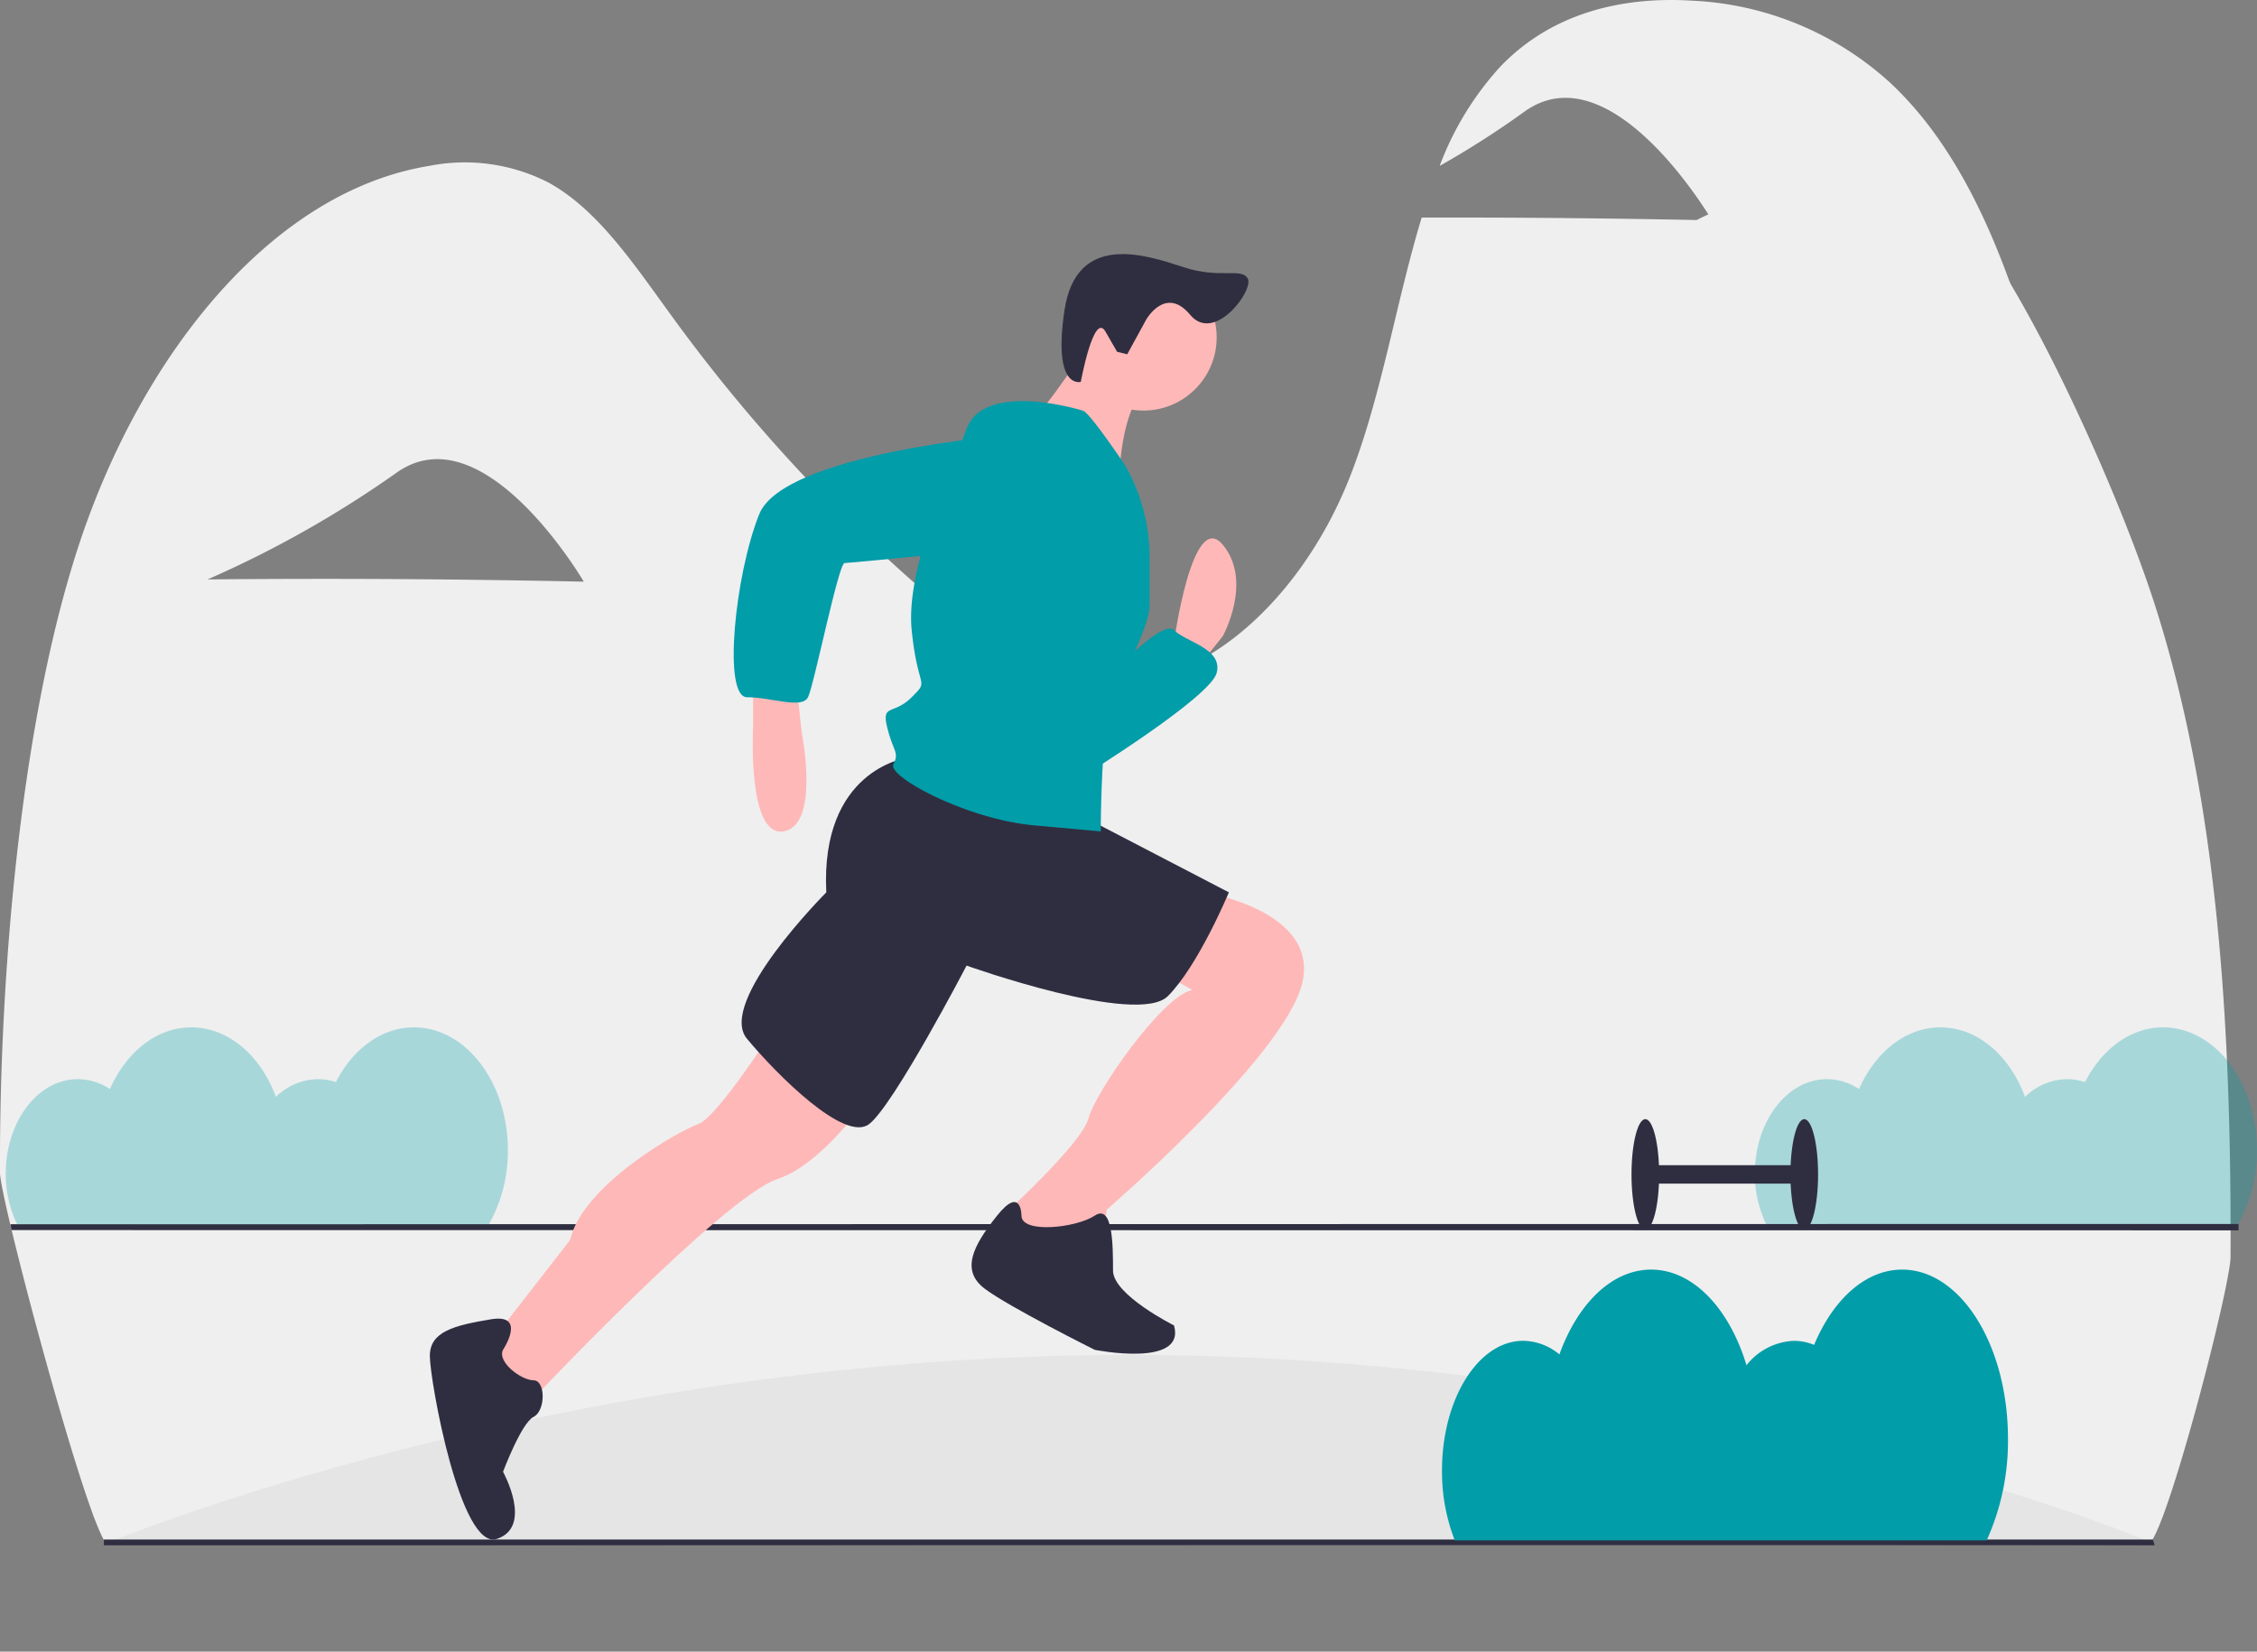 <svg xmlns="http://www.w3.org/2000/svg" xmlns:xlink="http://www.w3.org/1999/xlink" width="252.784" height="185" viewBox="0 0 252.784 185">
  <rect x="0" y="0" width="252.784" height="185" fill="#808080" stroke="none"/>
  <defs>
    <clipPath id="clip-path">
      <ellipse id="Ellipse_130" data-name="Ellipse 130" cx="116" cy="16" rx="116" ry="16" transform="translate(16.536 166.454)" fill="rgba(1,157,169,0.15)"/>
    </clipPath>
    <linearGradient id="linear-gradient" x1="0.5" x2="0.5" y2="1" gradientUnits="objectBoundingBox">
      <stop offset="0" stop-color="#efefef"/>
      <stop offset="1" stop-color="#efefef"/>
    </linearGradient>
  </defs>
  <g id="illustration" transform="translate(-6.18 -13.454)">
    <g id="Mask_Group_5" data-name="Mask Group 5" clip-path="url(#clip-path)">
      <path id="Path_2682" data-name="Path 2682" d="M347.819,254.379c-4.029-12.591-14.66-36.445-22.49-44.953-5.864-6.374-8.383,1.387-15.927,0a18.645,18.645,0,0,0-13.412,2.073c-5.5,3.373-9.547,10.182-13.641,16.463a198.977,198.977,0,0,1-28.909,35.187c-5.2,4.976-105.959,2.565.506,81,35.708.727,59.1,13.353,93.031,15.416,1.77.108,9.282-28.711,9.3-32.238C356.367,302.47,355.039,276.944,347.819,254.379Zm-34.673,6.763c-11.637.078-21.109.326-21.109.326s32.746-.4,21.109-.326Z" transform="translate(-100.274 -173.113)" fill="url(#linear-gradient)"/>
      <path id="Path_2683" data-name="Path 2683" d="M134.055,249.377c7.22-20.189,21.349-37.412,38.417-40.219a20.56,20.56,0,0,1,13.412,1.855c5.5,3.018,9.547,9.11,13.641,14.73a183.93,183.93,0,0,0,28.909,31.482c5.2,4.452,10.782,8.606,16.958,9.745,12.384,2.284,24.633-8.633,30.28-23.061,3.528-9.013,5.158-19.595,8.01-28.97,3.285-.008,7.2-.007,11.408.019,11.637.069,21.109.292,21.109.292s-11.259-19.279-21.067-12.136a100.965,100.965,0,0,1-9.434,6.035,34.2,34.2,0,0,1,6.85-11.18c5.865-6.079,13.807-7.785,21.317-7.332a35.3,35.3,0,0,1,22.25,9.164c11.414,10.617,16.128,29.306,20.162,46.72l-9.751,6.319c-4.183-4.674-10.3-9.3-15.937-5.193a119.962,119.962,0,0,1-21.075,11.885s9.4-.11,21.032-.041c1.954.012,3.846.028,5.643.046l-105.6,72.284c-35.708.65-60.076,29.9-94.007,31.746-1.77.1-12.112-38.485-12.125-41.641C124.362,299.685,126.836,269.566,134.055,249.377Zm34.673,6.051c11.637.069,21.109.292,21.109.292s-11.259-19.279-21.067-12.136A119.965,119.965,0,0,1,147.7,255.468s9.4-.11,21.033-.041Z" transform="translate(-118.274 -177.113)" fill="url(#linear-gradient)"/>
    </g>
    <path id="Path_2512" data-name="Path 2512" d="M347.819,254.379c-4.029-12.591-14.66-36.445-22.49-44.953-5.864-6.374-8.383,1.387-15.927,0a18.645,18.645,0,0,0-13.412,2.073c-5.5,3.373-9.547,10.182-13.641,16.463a198.977,198.977,0,0,1-28.909,35.187c-5.2,4.976-105.959,3.565.506,82,35.708.727,59.1,12.353,93.031,14.416,1.77.108,9.282-28.711,9.3-32.238C356.367,302.47,355.039,276.944,347.819,254.379Zm-34.673,6.763c-11.637.078-21.109.326-21.109.326s32.746-.4,21.109-.326Z" transform="translate(-100.274 -173.113)" fill="url(#linear-gradient)"/>
    <path id="Path_2545" data-name="Path 2545" d="M134.055,249.377c7.22-20.189,21.349-37.412,38.417-40.219a20.56,20.56,0,0,1,13.412,1.855c5.5,3.018,9.547,9.11,13.641,14.73a183.93,183.93,0,0,0,28.909,31.482c5.2,4.452,10.782,8.606,16.958,9.745,12.384,2.284,24.633-8.633,30.28-23.061,3.528-9.013,5.158-19.595,8.01-28.97,3.285-.008,7.2-.007,11.408.019,11.637.069,21.109.292,21.109.292s-11.259-19.279-21.067-12.136a100.965,100.965,0,0,1-9.434,6.035,34.2,34.2,0,0,1,6.85-11.18c5.865-6.079,13.807-7.785,21.317-7.332a35.3,35.3,0,0,1,22.25,9.164c11.414,10.617,16.128,29.306,20.162,46.72l-9.751,6.319c-4.183-4.674-10.3-9.3-15.937-5.193a119.962,119.962,0,0,1-21.075,11.885s9.4-.11,21.032-.041c1.954.012,3.846.028,5.643.046L264.579,345.6c-35.709.65-94.067,16.122-128,17.968-1.77.1-12.112-38.485-12.125-41.641C124.362,299.685,126.836,269.566,134.055,249.377Zm34.673,6.051c11.637.069,21.109.292,21.109.292s-11.259-19.279-21.067-12.136A119.965,119.965,0,0,1,147.7,255.468s9.4-.11,21.033-.041Z" transform="translate(-118.274 -177.113)" fill="url(#linear-gradient)"/>
    <path id="Path_2684" data-name="Path 2684" d="M116,0c64.065,0,114.939,20.965,114.985,21.209s-229.7,0-229.7,0S51.935,0,116,0Z" transform="translate(16.536 165.214)" fill="#e5e5e5"/>
    <path id="Path_2513" data-name="Path 2513" d="M875.236,564.485c0-7.6-4.707-13.766-10.514-13.766-3.65,0-6.864,2.436-8.749,6.132a6.294,6.294,0,0,0-2.009-.33,6.845,6.845,0,0,0-4.708,1.987c-1.7-4.609-5.3-7.789-9.474-7.789-3.9,0-7.3,2.782-9.116,6.911a6.536,6.536,0,0,0-3.6-1.109c-4.456,0-8.069,4.73-8.069,10.565a12.978,12.978,0,0,0,1.271,5.689h52.845a16.643,16.643,0,0,0,2.12-8.289Z" transform="translate(-616.273 -422.191)" fill="#019da9" opacity="0.3"/>
    <path id="Path_2514" data-name="Path 2514" d="M311.7,587.887H82v-.65H311.475Z" transform="translate(-64.184 -401.345)" fill="#2f2e41"/>
    <path id="Path_2515" data-name="Path 2515" d="M249.429,463.917,0,463.887l-.117-.654,249.547-.031Z" transform="translate(7.467 -312.654)" fill="#2f2e41"/>
    <g id="Group_270" data-name="Group 270" transform="translate(-0.297 -6.121)">
      <path id="Path_2516" data-name="Path 2516" d="M483.63,412.411s2.049-15.029,5.465-10.93,0,10.247,0,10.247l-2.733,3.416-2.733-2.049Z" transform="translate(-345.669 -320.891)" fill="#ffb8b8"/>
      <path id="Path_2518" data-name="Path 2518" d="M454.252,438.082s6.831-7.515,8.2-6.148,5.465,2.049,4.782,4.782S452.2,448.329,452.2,448.329Z" transform="translate(-324.488 -341.779)" opacity="0.1"/>
      <path id="Path_2519" data-name="Path 2519" d="M338.976,449.038V454.5s-.683,12.3,3.416,11.613,2.049-10.93,2.049-10.93l-.683-6.148Z" transform="translate(-248.151 -353.419)" fill="#ffb8b8"/>
      <path id="Path_2520" data-name="Path 2520" d="M278.984,570.557s-6.148,9.564-8.2,10.247-12.98,6.831-14.346,12.98l-9.564,12.3,4.782,6.148S273.519,589,279.667,586.952s12.3-12.3,12.3-12.3Z" transform="translate(-186.11 -435.316)" fill="#ffb8b8"/>
      <path id="Path_2521" data-name="Path 2521" d="M447.509,522.369s12.98,2.049,10.93,10.247-21.86,25.276-21.86,25.276l-.683,4.1-7.515,1.366-3.416-3.416.683-2.049s8.2-7.515,8.881-10.247,8.2-13.663,11.613-14.346l-4.782-2.732Z" transform="translate(-306.132 -402.84)" fill="#ffb8b8"/>
      <path id="Path_2522" data-name="Path 2522" d="M236.218,672.287s2.733-4.1-1.366-3.416-6.831,1.366-6.831,4.1,3.416,21.86,7.515,20.494.683-7.515.683-7.515,2.049-5.465,3.416-6.148,1.366-4.1,0-4.1S235.535,673.653,236.218,672.287Z" transform="translate(-173.402 -501.522)" fill="#2f2e41"/>
      <path id="Path_2523" data-name="Path 2523" d="M419.7,630.274s0-3.416-2.733,0-4.1,6.148-1.366,8.2,12.3,6.831,12.3,6.831,10.247,2.049,8.881-2.733c0,0-6.831-3.416-6.831-6.148s0-7.515-2.049-6.148S419.7,632.324,419.7,630.274Z" transform="translate(-298.817 -474.539)" fill="#2f2e41"/>
      <path id="Path_2524" data-name="Path 2524" d="M353.492,476.275s-9.564,1.366-8.881,15.029c0,0-12.3,12.3-8.881,16.4s10.93,11.613,13.663,9.564,10.93-17.762,10.93-17.762,19.128,6.831,22.544,3.416S389.7,491.3,389.7,491.3l-17.079-8.881Z" transform="translate(-245.588 -371.775)" fill="#2f2e41"/>
      <circle id="Ellipse_114" data-name="Ellipse 114" cx="8.198" cy="8.198" r="8.198" transform="translate(126.348 49.166)" fill="#ffb8b8"/>
      <path id="Path_2525" data-name="Path 2525" d="M441.345,333.8s-4.782,7.515-6.148,8.2,9.564,7.514,9.564,7.514,0-8.881,3.416-10.93Z" transform="translate(-312.948 -275.758)" fill="#ffb8b8"/>
      <path id="Path_2526" data-name="Path 2526" d="M406.65,354.672s-10.93-3.416-12.98,2.049-6.831,15.712-6.148,22.544,2.049,5.465,0,7.515-3.416.683-2.733,3.416,1.366,2.733.683,4.1,8.2,6.148,15.712,6.831l7.515.683s0-12.3,1.366-15.029,4.1-8.2,4.1-10.247V371.11a20.74,20.74,0,0,0-2.733-10.29h0S407.333,354.672,406.65,354.672Z" transform="translate(-278.936 -289.111)" fill="#019da9"/>
      <path id="Path_2527" data-name="Path 2527" d="M363.265,365.232s-25.276,2.049-28.009,8.881-4.1,20.494-1.366,20.494,6.148,1.366,6.831,0,3.416-15.029,4.1-15.029S366,377.529,366,377.529,374.878,366.6,363.265,365.232Z" transform="translate(-243.748 -296.938)" fill="#019da9"/>
      <path id="Path_2528" data-name="Path 2528" d="M454.516,310.405s2.175-3.781,4.895-.5,7.143-2.751,6.464-4.038-3.077.058-7.187-1.286-12.026-4.08-13.352,4.848,1.832,7.992,1.832,7.992,1.447-7.911,2.756-5.639l1.308,2.272,1.135.279Z" transform="translate(-319.641 -255.074)" fill="#2f2e41"/>
      <path id="Path_2517" data-name="Path 2517" d="M454.252,438.082s6.831-7.515,8.2-6.148,5.465,2.049,4.782,4.782S452.2,448.329,452.2,448.329Z" transform="translate(-324.488 -341.779)" fill="#019da9"/>
    </g>
    <path id="Path_2511" data-name="Path 2511" d="M1008.387,668.5c0-10.456-5.306-18.933-11.851-18.933-4.114,0-7.737,3.35-9.862,8.434a5.945,5.945,0,0,0-2.265-.454,7.1,7.1,0,0,0-5.307,2.733c-1.915-6.339-5.977-10.713-10.678-10.713-4.4,0-8.229,3.826-10.275,9.5a6.474,6.474,0,0,0-4.056-1.525c-5.023,0-9.095,6.505-9.095,14.53a21.179,21.179,0,0,0,1.433,7.824H1006A26.935,26.935,0,0,0,1008.387,668.5Z" transform="translate(-777.314 -493.907)" fill="#019da9"/>
    <g id="Group_265" data-name="Group 265" transform="translate(-60)">
      <rect id="Rectangle_880" data-name="Rectangle 880" width="17.802" height="2.064" transform="translate(250.456 143.966)" fill="#2f2e41"/>
      <ellipse id="Ellipse_120" data-name="Ellipse 120" cx="1.548" cy="6.192" rx="1.548" ry="6.192" transform="translate(266.71 138.807)" fill="#2f2e41"/>
      <ellipse id="Ellipse_121" data-name="Ellipse 121" cx="1.548" cy="6.192" rx="1.548" ry="6.192" transform="translate(248.908 138.807)" fill="#2f2e41"/>
    </g>
    <path id="Path_2544" data-name="Path 2544" d="M137.236,564.485c0-7.6-4.707-13.766-10.514-13.766-3.65,0-6.864,2.436-8.749,6.132a6.293,6.293,0,0,0-2.009-.33,6.845,6.845,0,0,0-4.708,1.987c-1.7-4.609-5.3-7.789-9.474-7.789-3.9,0-7.3,2.782-9.116,6.911a6.536,6.536,0,0,0-3.6-1.109c-4.456,0-8.069,4.73-8.069,10.565a12.979,12.979,0,0,0,1.271,5.689h52.845a16.644,16.644,0,0,0,2.12-8.289Z" transform="translate(-74.173 -422.191)" fill="#019da9" opacity="0.3"/>
  </g>
</svg>
